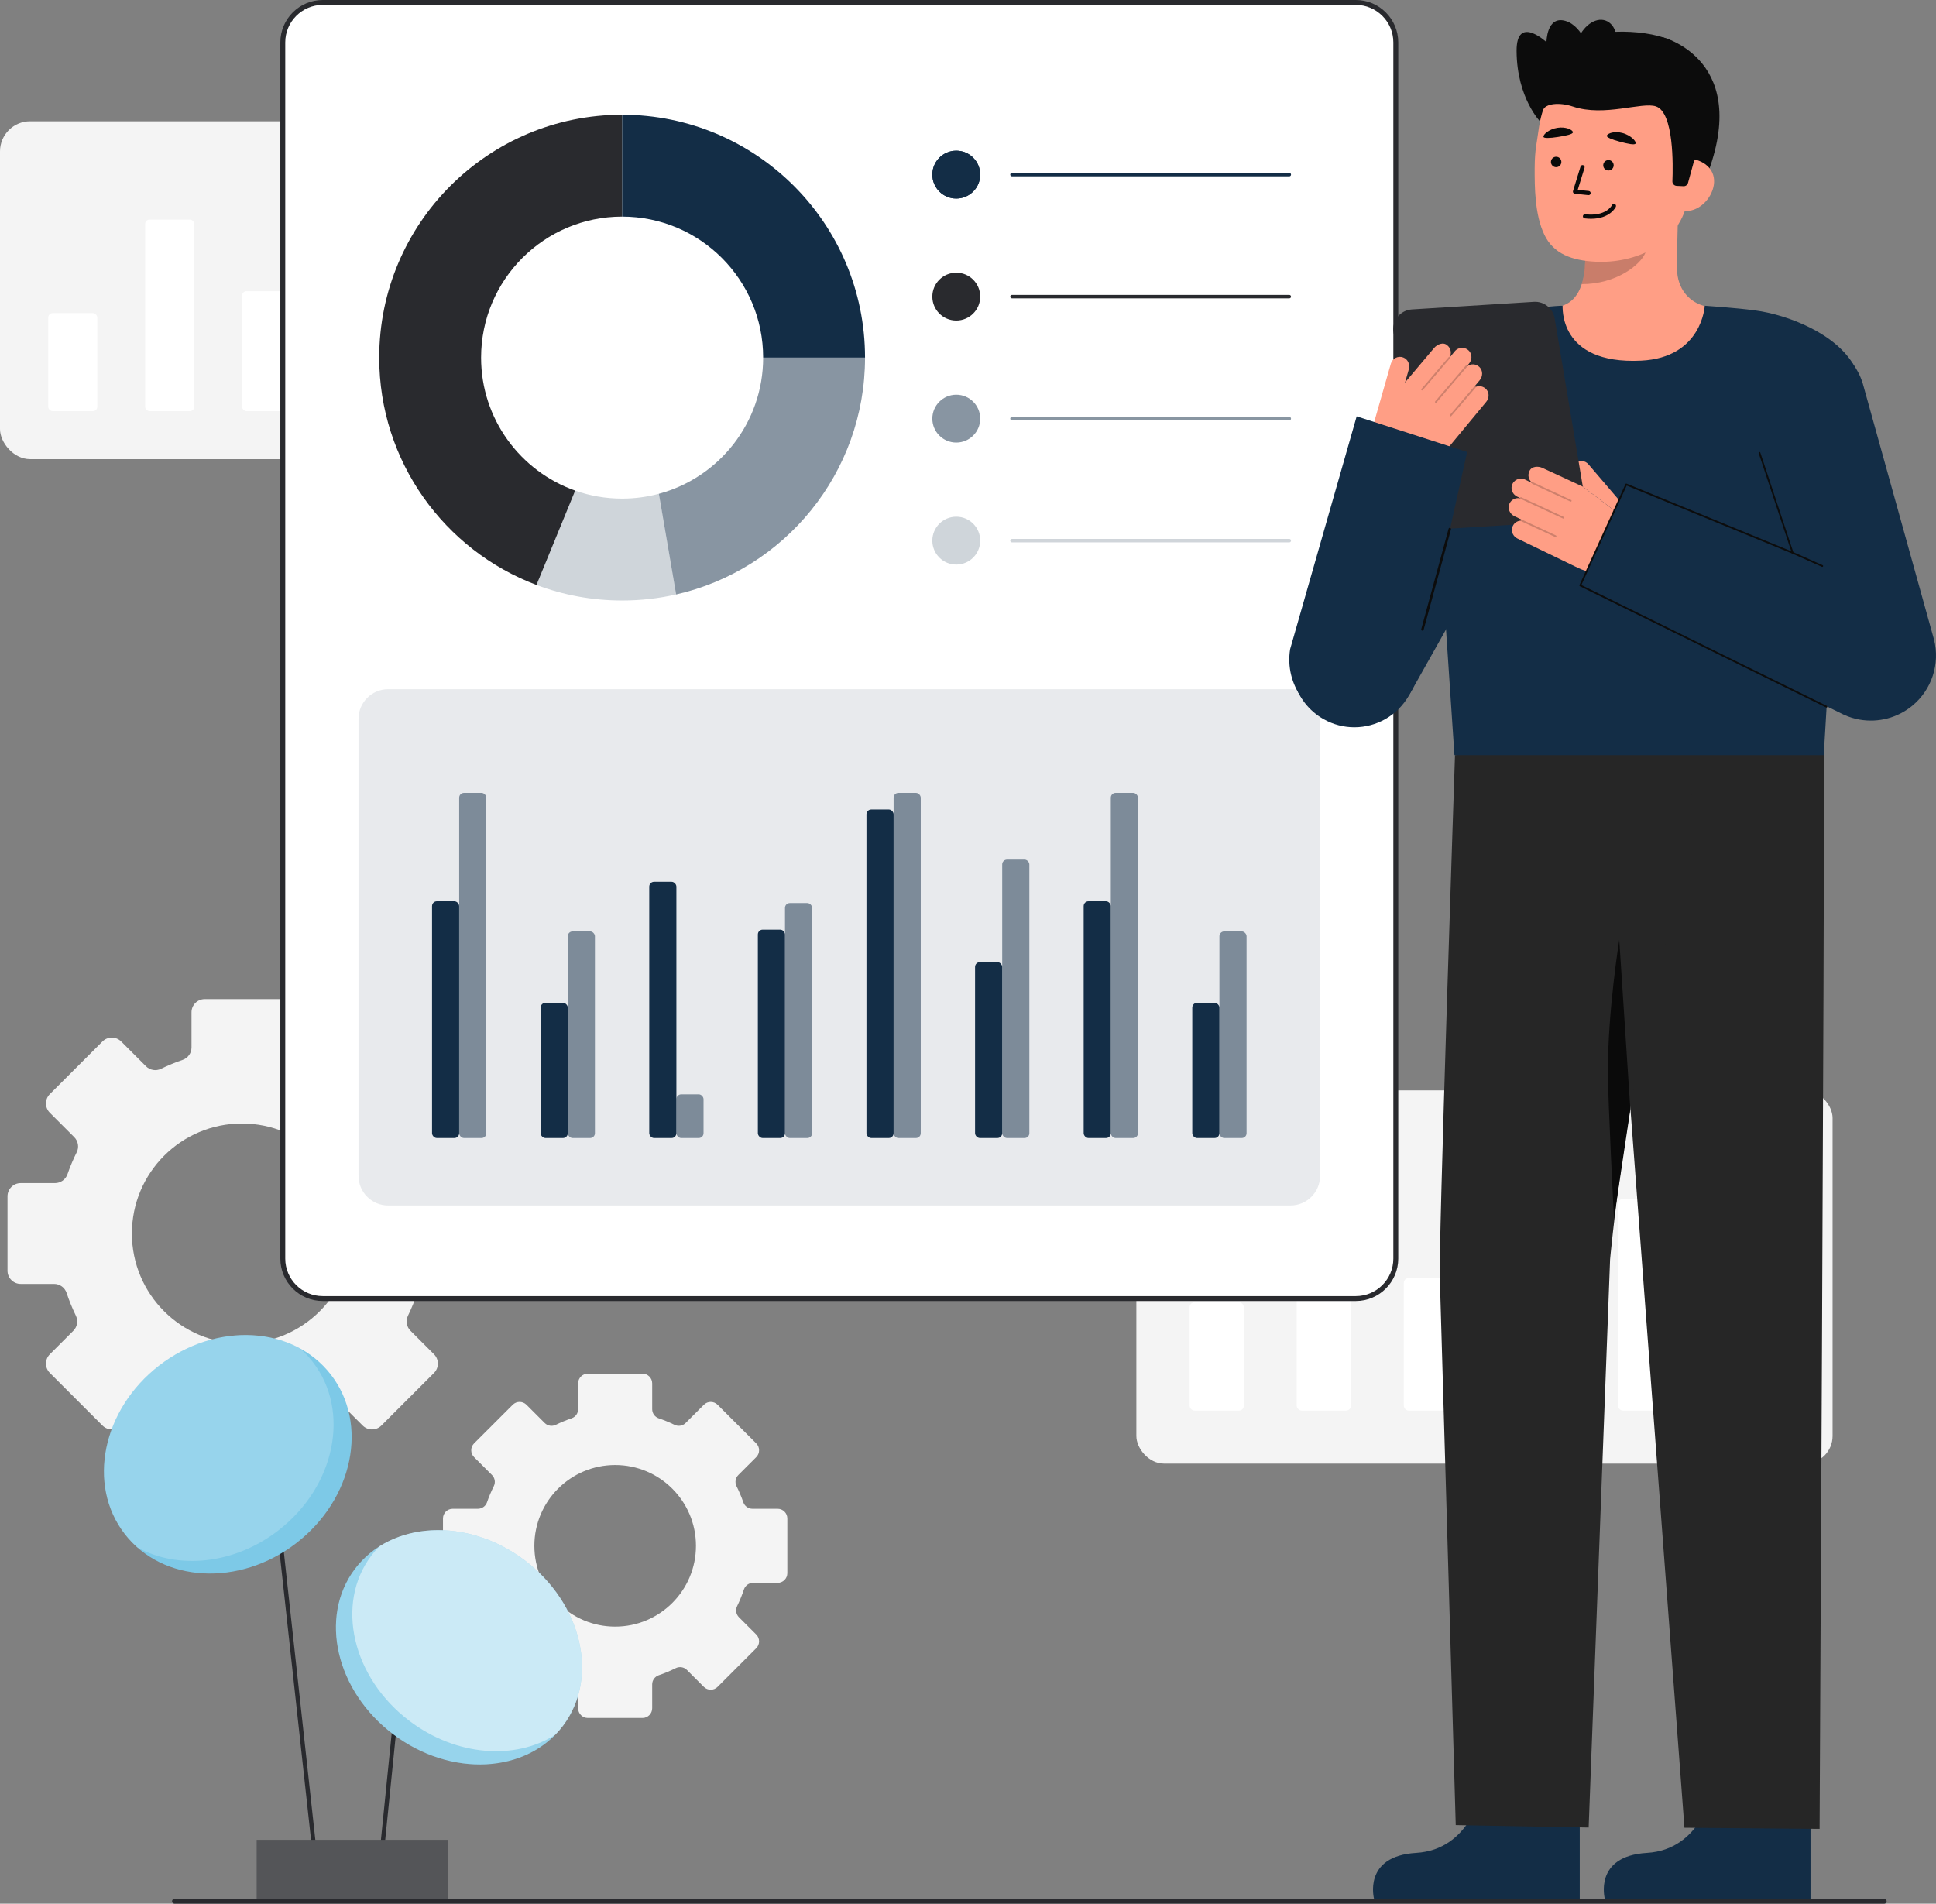 <svg id="Layer_2" data-name="Layer 2" xmlns="http://www.w3.org/2000/svg" viewBox="0 0 788.266 775.221" style="width: 100%; height: 100%;">
  <rect x="0" y="0" width="788.266" height="775.221" fill="#808080" stroke="none"/>
  <g id="Layer_2-2" data-name="Layer 2">
    <g>
      <path d="m316.628,614.403h-10.254c-1.666,0-3.167-1.051-3.713-2.627-.788-2.268-1.722-4.467-2.779-6.589-.761-1.514-.449-3.34.747-4.536l7.288-7.287c1.542-1.542,1.542-4.045,0-5.587l-15.743-15.737c-1.542-1.542-4.038-1.542-5.587,0l-7.419,7.419c-1.182,1.182-2.994,1.5-4.501.761-2.081-1.016-4.238-1.908-6.458-2.662-1.597-.539-2.662-2.047-2.662-3.727v-10.509c0-2.178-1.763-3.948-3.948-3.948h-22.257c-2.185,0-3.948,1.77-3.948,3.948v10.509c0,1.68-1.065,3.187-2.662,3.727-2.219.754-4.377,1.646-6.458,2.662-1.507.74-3.319.422-4.501-.761l-7.419-7.419c-1.542-1.542-4.045-1.542-5.587,0l-15.743,15.737c-1.542,1.542-1.542,4.045,0,5.587l7.287,7.287c1.196,1.196,1.507,3.021.747,4.536-1.058,2.123-1.991,4.321-2.773,6.589-.553,1.576-2.054,2.627-3.72,2.627h-10.254c-2.185,0-3.948,1.77-3.948,3.948v22.263c0,2.178,1.763,3.948,3.948,3.948h9.984c1.708,0,3.215,1.092,3.747,2.71.774,2.33,1.701,4.591,2.759,6.769.74,1.521.442,3.34-.747,4.529l-7.032,7.032c-1.542,1.542-1.542,4.038,0,5.58l15.743,15.743c1.542,1.542,4.045,1.542,5.587,0l6.893-6.893c1.203-1.203,3.042-1.493,4.563-.733,2.219,1.106,4.522,2.074,6.893,2.876,1.604.546,2.69,2.047,2.69,3.741v9.721c0,2.185,1.763,3.955,3.948,3.955h22.257c2.185,0,3.948-1.77,3.948-3.955v-9.721c0-1.694,1.086-3.194,2.69-3.741,2.372-.802,4.674-1.77,6.893-2.876,1.521-.761,3.36-.47,4.563.733l6.893,6.893c1.549,1.542,4.045,1.542,5.587,0l15.743-15.743c1.542-1.542,1.542-4.038,0-5.58l-7.032-7.032c-1.189-1.189-1.487-3.008-.747-4.529,1.058-2.178,1.984-4.439,2.759-6.769.532-1.618,2.04-2.71,3.747-2.71h9.984c2.185,0,3.948-1.77,3.948-3.948v-22.263c0-2.178-1.763-3.948-3.948-3.948Zm-66.154,47.977c-18.17,0-32.904-14.727-32.904-32.897s14.734-32.904,32.904-32.904,32.897,14.734,32.897,32.904-14.727,32.897-32.897,32.897Z" fill="#f4f4f4"></path>
      <path d="m188.568,481.774h-13.96c-2.269,0-4.311-1.431-5.055-3.577-1.073-3.088-2.344-6.081-3.784-8.971-1.035-2.061-.612-4.547,1.017-6.175l9.921-9.921c2.099-2.099,2.099-5.507,0-7.606l-21.434-21.424c-2.099-2.099-5.497-2.099-7.606,0l-10.1,10.1c-1.61,1.61-4.076,2.043-6.128,1.035-2.833-1.384-5.77-2.598-8.792-3.624-2.174-.734-3.624-2.786-3.624-5.074v-14.308c0-2.965-2.4-5.375-5.375-5.375h-30.301c-2.975,0-5.375,2.41-5.375,5.375v14.308c0,2.287-1.45,4.339-3.624,5.074-3.022,1.026-5.958,2.24-8.792,3.624-2.052,1.007-4.518.574-6.128-1.035l-10.1-10.1c-2.099-2.099-5.507-2.099-7.606,0l-21.433,21.424c-2.099,2.099-2.099,5.507,0,7.606l9.921,9.921c1.628,1.628,2.052,4.114,1.017,6.175-1.44,2.89-2.711,5.883-3.775,8.971-.753,2.146-2.796,3.577-5.064,3.577h-13.96c-2.975,0-5.375,2.41-5.375,5.375v30.31c0,2.965,2.4,5.375,5.375,5.375h13.592c2.325,0,4.377,1.487,5.102,3.69,1.054,3.172,2.316,6.25,3.756,9.215,1.007,2.071.602,4.547-1.017,6.166l-9.573,9.573c-2.099,2.099-2.099,5.497,0,7.596l21.433,21.433c2.099,2.099,5.507,2.099,7.606,0l9.385-9.385c1.638-1.638,4.142-2.033,6.213-.998,3.022,1.506,6.156,2.824,9.385,3.916,2.184.744,3.662,2.786,3.662,5.092v13.235c0,2.975,2.4,5.384,5.375,5.384h30.301c2.975,0,5.375-2.41,5.375-5.384v-13.235c0-2.306,1.478-4.349,3.662-5.092,3.229-1.092,6.363-2.41,9.385-3.916,2.071-1.035,4.575-.64,6.213.998l9.385,9.385c2.109,2.099,5.507,2.099,7.606,0l21.434-21.433c2.099-2.099,2.099-5.497,0-7.596l-9.573-9.573c-1.619-1.619-2.024-4.095-1.017-6.166,1.44-2.965,2.702-6.043,3.756-9.215.725-2.203,2.777-3.69,5.102-3.69h13.592c2.975,0,5.375-2.41,5.375-5.375v-30.31c0-2.965-2.4-5.375-5.375-5.375Zm-90.064,65.317c-24.737,0-44.797-20.05-44.797-44.787s20.059-44.797,44.797-44.797,44.787,20.059,44.787,44.797-20.05,44.787-44.787,44.787Z" fill="#f4f4f4"></path>
      <g>
        <rect x="118.033" y="572.458" width="1.737" height="195.977" transform="translate(-72.228 16.913) rotate(-6.245)" fill="#292a2e"></rect>
        <rect x="107.796" y="709.088" width="104.283" height="1.737" transform="translate(-562.504 797.686) rotate(-84.228)" fill="#292a2e"></rect>
        <rect x="104.533" y="749.207" width="77.82" height="25.255" fill="#292a2e"></rect>
        <rect x="104.533" y="749.207" width="77.82" height="25.255" fill="#fff" opacity=".2"></rect>
        <ellipse cx="186.877" cy="670.815" rx="44.397" ry="53.048" transform="translate(-461.51 416.827) rotate(-53.042)" fill="#7DC9E7"></ellipse>
        <ellipse cx="186.877" cy="670.815" rx="44.397" ry="53.048" transform="translate(-461.51 416.827) rotate(-53.042)" fill="#fff" opacity=".2"></ellipse>
        <path d="m229.264,702.709c-1.003,1.337-2.083,2.588-3.233,3.746-16.228,10.368-40.18,8.736-59.183-5.565-23.409-17.611-30.435-47.774-15.691-67.366,1.003-1.337,2.083-2.58,3.225-3.746,16.235-10.375,40.181-8.736,59.191,5.557,23.409,17.619,30.434,47.781,15.691,67.374Z" fill="#fff" opacity=".5"></path>
        <ellipse cx="92.751" cy="592.204" rx="53.048" ry="45.682" transform="translate(-342.536 180.096) rotate(-37.665)" fill="#7DC9E7"></ellipse>
        <path d="m113.316,623.234c-17.961,13.873-40.787,15.987-57.333,6.956-1.889-1.663-3.637-3.521-5.223-5.572-15.419-19.966-9.116-50.672,14.075-68.571,17.961-13.865,40.787-15.987,57.325-6.964,1.896,1.663,3.645,3.528,5.23,5.58,15.419,19.966,9.116,50.672-14.075,68.571Z" fill="#fff" opacity=".2"></path>
      </g>
      <g>
        <rect x="462.683" y="444.019" width="283.474" height="151.987" rx="11.243" ry="11.243" fill="#f4f4f4"></rect>
        <g>
          <rect id="gra19_b" x="615.18" y="530.323" width="22.083" height="44.094" rx="1.995" ry="1.995" fill="#fff"></rect>
          <rect id="gra19_b-2" data-name="gra19_b" x="658.784" y="488.233" width="22.083" height="86.184" rx="1.995" ry="1.995" fill="#fff"></rect>
          <rect id="gra19_b-3" data-name="gra19_b" x="702.388" y="520.439" width="22.083" height="53.978" rx="1.995" ry="1.995" fill="#fff"></rect>
          <rect id="gra19_b-4" data-name="gra19_b" x="484.369" y="530.323" width="22.083" height="44.094" rx="1.995" ry="1.995" fill="#fff"></rect>
          <rect id="gra19_b-5" data-name="gra19_b" x="527.973" y="488.233" width="22.083" height="86.184" rx="1.995" ry="1.995" fill="#fff"></rect>
          <rect id="gra19_b-6" data-name="gra19_b" x="571.577" y="520.439" width="22.083" height="53.978" rx="1.995" ry="1.995" fill="#fff"></rect>
        </g>
      </g>
      <g>
        <rect y="49.389" width="256.608" height="137.583" rx="12.273" ry="12.273" fill="#f4f4f4"></rect>
        <g>
          <rect id="gra19_b-7" data-name="gra19_b" x="138.044" y="127.513" width="19.99" height="39.915" rx="1.805" ry="1.805" fill="#fff"></rect>
          <rect id="gra19_b-8" data-name="gra19_b" x="177.516" y="89.412" width="19.99" height="78.016" rx="1.805" ry="1.805" fill="#fff"></rect>
          <rect id="gra19_b-9" data-name="gra19_b" x="216.987" y="118.566" width="19.99" height="48.862" rx="1.805" ry="1.805" fill="#fff"></rect>
          <rect id="gra19_b-10" data-name="gra19_b" x="19.631" y="127.513" width="19.99" height="39.915" rx="1.805" ry="1.805" fill="#fff"></rect>
          <rect id="gra19_b-11" data-name="gra19_b" x="59.102" y="89.412" width="19.99" height="78.016" rx="1.805" ry="1.805" fill="#fff"></rect>
          <rect id="gra19_b-12" data-name="gra19_b" x="98.573" y="118.566" width="19.99" height="48.862" rx="1.805" ry="1.805" fill="#fff"></rect>
        </g>
      </g>
      <g>
        <rect x="115.146" y="1" width="453.17" height="527.791" rx="16.26" ry="16.26" fill="#fff"></rect>
        <path d="m552.056,529.791H131.406c-9.517,0-17.26-7.743-17.26-17.26V17.26c0-9.517,7.743-17.26,17.26-17.26h420.65c9.517,0,17.26,7.743,17.26,17.26v495.271c0,9.517-7.743,17.26-17.26,17.26ZM131.406,2c-8.414,0-15.26,6.846-15.26,15.26v495.271c0,8.414,6.846,15.26,15.26,15.26h420.65c8.414,0,15.26-6.846,15.26-15.26V17.26c0-8.414-6.846-15.26-15.26-15.26H131.406Z" fill="#292a2e"></path>
      </g>
      <circle id="gra7_p" cx="389.358" cy="71.105" r="9.747" fill="#132D46"></circle>
      <circle id="gra7_p-2" data-name="gra7_p" cx="389.358" cy="71.105" r="9.747" fill="#132D46"></circle>
      <circle id="gra7_p-3" data-name="gra7_p" cx="389.358" cy="120.789" r="9.747" fill="#292a2e"></circle>
      <circle id="gra7_p-4" data-name="gra7_p" cx="389.358" cy="170.473" r="9.747" fill="#132D46" opacity=".5"></circle>
      <circle id="gra7_p-5" data-name="gra7_p" cx="389.358" cy="220.157" r="9.747" fill="#132D46" opacity=".2"></circle>
      <g>
        <path d="m195.883,145.631c0,25.005,15.999,46.275,38.316,54.152l-15.755,38.421c-37.42-14.091-64.042-50.231-64.042-92.573,0-54.618,44.285-98.903,98.903-98.903v41.481c-31.707,0-57.422,25.703-57.422,57.422Z" fill="#fff" opacity="0"></path>
        <path d="m195.883,145.631c0,25.005,15.999,46.275,38.316,54.152l-15.755,38.421c-37.42-14.091-64.042-50.231-64.042-92.573,0-54.618,44.285-98.903,98.903-98.903v41.481c-31.707,0-57.422,25.703-57.422,57.422Z" fill="#292a2e"></path>
        <path d="m352.208,145.631h-41.481c0-31.719-25.715-57.422-57.422-57.422v-41.481c54.618,0,98.903,44.285,98.903,98.903Z" fill="#132D46"></path>
        <path d="m352.208,145.631c0,47.066-32.882,86.453-76.911,96.448l-7.028-41.004c24.458-6.586,42.458-28.914,42.458-55.444h41.481Z" fill="#132D46" opacity=".5"></path>
        <path d="m275.296,242.079c-7.074,1.606-14.44,2.455-21.991,2.455-12.276,0-24.016-2.234-34.86-6.33l15.755-38.421c5.969,2.106,12.404,3.258,19.106,3.258,5.178,0,10.193-.686,14.963-1.966l7.028,41.004Z" fill="#132D46" opacity=".2"></path>
      </g>
      <path d="m524.948,71.812h-112.903c-.391,0-.707-.317-.707-.707s.316-.707.707-.707h112.903c.391,0,.707.317.707.707s-.316.707-.707.707Z" fill="#132D46"></path>
      <path d="m524.948,121.496h-112.903c-.391,0-.707-.317-.707-.707s.316-.707.707-.707h112.903c.391,0,.707.317.707.707s-.316.707-.707.707Z" fill="#292a2e"></path>
      <g fill="none" opacity=".5">
        <path d="m524.948,171.18h-112.903c-.391,0-.707-.317-.707-.707s.316-.707.707-.707h112.903c.391,0,.707.317.707.707s-.316.707-.707.707Z" fill="#132D46"></path>
      </g>
      <g fill="none" opacity=".2">
        <path d="m524.948,220.864h-112.903c-.391,0-.707-.317-.707-.707s.316-.707.707-.707h112.903c.391,0,.707.317.707.707s-.316.707-.707.707Z" fill="#132D46"></path>
      </g>
      <g>
        <g fill="none" opacity=".1">
          <path d="m525.434,490.891H158.028c-6.644,0-12.048-5.405-12.048-12.049v-186.139c0-6.643,5.405-12.048,12.048-12.048h367.406c6.643,0,12.048,5.405,12.048,12.048v186.139c0,6.644-5.405,12.049-12.048,12.049Z" fill="#132D46"></path>
        </g>
        <g>
          <rect id="gra5_b" x="186.961" y="322.877" width="11.051" height="140.539" rx="1.949" ry="1.949" fill="#132D46" opacity=".5"></rect>
          <rect id="gra5_b-2" data-name="gra5_b" x="175.909" y="367.018" width="11.051" height="96.399" rx="1.949" ry="1.949" fill="#132D46"></rect>
        </g>
        <g>
          <rect id="gra5_b-3" data-name="gra5_b" x="275.401" y="445.634" width="11.051" height="17.783" rx="1.949" ry="1.949" fill="#132D46" opacity=".5"></rect>
          <rect id="gra5_b-4" data-name="gra5_b" x="264.35" y="359.081" width="11.051" height="104.335" rx="1.949" ry="1.949" fill="#132D46"></rect>
        </g>
        <g>
          <rect id="gra5_b-5" data-name="gra5_b" x="231.181" y="379.294" width="11.051" height="84.122" rx="1.949" ry="1.949" fill="#132D46" opacity=".5"></rect>
          <rect id="gra5_b-6" data-name="gra5_b" x="220.129" y="408.36" width="11.051" height="55.056" rx="1.949" ry="1.949" fill="#132D46"></rect>
        </g>
        <g>
          <rect id="gra5_b-7" data-name="gra5_b" x="408.061" y="350.058" width="11.051" height="113.359" rx="1.949" ry="1.949" fill="#132D46" opacity=".5"></rect>
          <rect id="gra5_b-8" data-name="gra5_b" x="397.01" y="391.793" width="11.051" height="71.624" rx="1.949" ry="1.949" fill="#132D46"></rect>
        </g>
        <g>
          <rect id="gra5_b-9" data-name="gra5_b" x="319.621" y="367.74" width="11.051" height="95.676" rx="1.949" ry="1.949" fill="#132D46" opacity=".5"></rect>
          <rect id="gra5_b-10" data-name="gra5_b" x="308.57" y="378.572" width="11.051" height="84.844" rx="1.949" ry="1.949" fill="#132D46"></rect>
        </g>
        <g>
          <rect id="gra5_b-11" data-name="gra5_b" x="363.841" y="322.877" width="11.051" height="140.539" rx="1.949" ry="1.949" fill="#132D46" opacity=".5"></rect>
          <rect id="gra5_b-12" data-name="gra5_b" x="352.79" y="329.647" width="11.051" height="133.769" rx="1.949" ry="1.949" fill="#132D46"></rect>
        </g>
        <g>
          <rect id="gra5_b-13" data-name="gra5_b" x="452.281" y="322.877" width="11.051" height="140.539" rx="1.949" ry="1.949" fill="#132D46" opacity=".5"></rect>
          <rect id="gra5_b-14" data-name="gra5_b" x="441.23" y="367.018" width="11.051" height="96.399" rx="1.949" ry="1.949" fill="#132D46"></rect>
        </g>
        <g>
          <rect id="gra5_b-15" data-name="gra5_b" x="496.501" y="379.294" width="11.051" height="84.122" rx="1.949" ry="1.949" fill="#132D46" opacity=".5"></rect>
          <rect id="gra5_b-16" data-name="gra5_b" x="485.45" y="408.36" width="11.051" height="55.056" rx="1.949" ry="1.949" fill="#132D46"></rect>
        </g>
      </g>
      <path d="m767.177,775.221H71.048c-.552,0-1-.448-1-1s.448-1,1-1h696.129c.552,0,1,.448,1,1s-.448,1-1,1Z" fill="#292a2e"></path>
      <g>
        <g>
          <path d="m627.395,49.845s-9.791-9.738-9.898-29.08c-.083-14.976,12.164-3.604,12.164-3.604,0,0,.045-10.784,7.615-8.677,7.57,2.108,10.37,13.827,10.37,13.827" fill="#0c0c0c"></path>
          <path d="m676.994,15.187s37.727,9.35,16.779,59.338l-3.419-.237-6.941-.481" fill="#0c0c0c"></path>
          <path id="sk" d="m628.571,126.479c.17-.022,2.056,31.264,38.401,28.537,25.162-1.885,34.133-28.581,34.71-28.581-2.713-.577-6.066-1.452-7.398-1.752-4.427-.998-9.953-4.65-11.23-12.345-.736-4.435.513-27.122.128-31.609l-38.623,8.621c.54,9.476,4.317,31.445-8.922,35.333-2.203.643-4.576,1.234-7.067,1.796Z" fill="#ff9e85"></path>
          <path id="sh" d="m644.018,115.704c.547-1.746.873-3.265,1.162-5.995.517-4.882.242-9.37-.252-13.943,7.803-1.039,15.294-4.32,21.347-9.352.717,2.649,4.661,14.222,3.569,16.739-2.064,4.758-11.764,12.55-25.825,12.55Z" fill="#0c0c0c" opacity=".22"></path>
          <path d="m649.794,106.579c15.282.714,34.657-6.35,37.725-26.806l2.768-18.458c3.068-20.457-5.19-38.651-24.451-41.539h0c-19.261-2.888-36.144,11.536-39.212,31.993l-1.225,8.172c-.252,1.682-.528,4.727-.538,8.486-.019,7.499-.019,18.906,3.942,27.165,3.74,7.797,11.228,10.532,20.991,10.989Z" fill="#ff9e85"></path>
          <g>
            <g>
              <circle id="e1_eye" cx="633.605" cy="65.952" r="2.124" fill="#0a0a0a"></circle>
              <g id="e1_n">
                <path d="m646.807,79.47c.43,0,.798-.325.844-.761.049-.467-.29-.885-.757-.933l-4.499-.47,2.769-8.986c.138-.448-.114-.924-.562-1.062-.448-.138-.923.113-1.062.562l-3.073,9.974c-.075.243-.037.506.104.718s.368.35.621.377l5.527.578c.03.003.06.005.089.005Z" fill="#0a0a0a"></path>
              </g>
              <g id="e1_m">
                <path d="m647.806,89.09c7.7,0,9.991-4.653,10.094-4.871.2-.424.018-.93-.406-1.131-.421-.2-.926-.02-1.128.401-.096.198-2.447,4.768-10.921,3.755-.475-.059-.889.277-.945.743-.056.466.277.888.742.944.914.109,1.768.159,2.563.159Z" fill="#0a0a0a"></path>
              </g>
              <path id="e1_eb" d="m654.233,55.257c-.204.633,2.098,1.579,5.335,2.446s6.167,1.493,6.387.695c.278-1.008-2.134-3.381-5.371-4.248-3.237-.867-6.03.112-6.351,1.107Z" fill="#0a0a0a"></path>
              <circle id="e1_eye-2" data-name="e1_eye" cx="654.901" cy="67.306" r="2.124" fill="#0a0a0a"></circle>
            </g>
            <path id="e1_eb-2" data-name="e1_eb" d="m628.439,55.701c.07.661,2.558.592,5.869.071,3.31-.521,6.242-1.138,6.119-1.956-.155-1.034-2.978-2.298-6.288-1.777-3.31.521-5.81,2.622-5.7,3.662Z" fill="#0a0a0a"></path>
          </g>
          <path d="m685.388,85.826c5.853.878,11.537-4.673,12.415-10.526.878-5.853-3.383-9.793-9.237-10.671l-3.604,3.47-4.607,16.972,5.032.755Z" fill="#ff9e85"></path>
          <path d="m682.654,75.689c-.99-.046-1.758-.879-1.717-1.869.268-6.397.619-27.932-6.648-30.478-5.693-1.995-21.031,4.367-33.841.056-5.604-1.886-11.262-1.21-12.19,1.432-.368,1.046-1.834-14.911,8.785-25.415,8.455-8.363,32.296-7.785,42.558-3.258,28.415,12.537,9.999,49.914,9.999,49.914l-2.307,8.425c-.223.813-.98,1.364-1.822,1.324l-2.817-.132Z" fill="#0c0c0c"></path>
          <ellipse cx="649.733" cy="19.617" rx="11.927" ry="8.103" transform="translate(413.289 625.118) rotate(-70.399)" fill="#0c0c0c"></ellipse>
        </g>
        <g>
          <path d="m697.023,729.808s-4.515,23.404-26.428,24.708c-21.913,1.304-17.161,18.761-17.161,18.761h83.739v-41.837s-40.15-1.632-40.15-1.632Z" fill="#132D46"></path>
          <path d="m742.852,302.878s-.263-7.036-.207,8.924c.207,59.529-1.776,432.943-1.776,432.943l-55.026-.462-33.333-443.823,90.342,2.419Z" fill="#262626"></path>
          <path d="m603.061,729.808s-4.515,23.404-26.428,24.708c-21.913,1.304-17.161,18.761-17.161,18.761h83.739v-41.837s-40.15-1.632-40.15-1.632Z" fill="#132D46"></path>
          <path d="m592.418,307.501s-6.874,203.456-6.16,213.4l6.464,222.303,54.117,1,8.726-231.343s5.72-63.816,21.139-123.073c7.912-30.406,12.613-61.557,14.168-92.938h0s-98.454,10.651-98.454,10.651Z" fill="#262626"></path>
          <path d="m663.811,451.751l-4.513-69.009s-4.635,28.689-4.635,53.417c0,12.087,2.49,59.942,2.49,59.942l6.658-44.35Z" fill="#0a0a0a"></path>
        </g>
        <path d="m584.446,194.569c1.135,13.332,6.655,96.51,7.746,112.931h150.372c.849-14.811,4.664-79.575,7.885-108.539,3.075-27.638,9.108-41.475,4.686-49.646-7.226-13.354-26.972-21.071-40.436-22.894-8.222-1.113-20.587-1.911-20.587-1.911,0,0-1.047,21.181-26.013,22.359-33.986,1.603-31.716-22.359-31.884-22.359-5.506,0-36.958,3.485-44.653,8.046-20.968,12.417-9.525,33.759-7.116,62.012Z" fill="#132D46"></path>
        <path d="m551.438,296.152c-4.232,0-8.521-1.055-12.474-3.276-12.276-6.902-16.633-22.449-9.73-34.725l60.781-108.11c6.901-12.276,22.448-16.633,34.725-9.731s16.633,22.449,9.73,34.725l-60.781,108.11c-4.68,8.324-13.336,13.007-22.251,13.007Z" fill="#132D46"></path>
        <path d="m662.468,207.463l-15.728-18.409c-1.419-1.66-3.95-1.809-5.554-.286-1.505,1.428-1.478,3.851-.13,5.428l3.361,3.933,16.813,12.772,1.238-3.438Z" fill="#ff9e85"></path>
        <path d="m637.797,212.316l-49.659,3.094c-4.129.257-7.785-2.647-8.468-6.727l-12.266-73.283c-.791-4.725,2.682-9.096,7.463-9.394l49.659-3.094c4.129-.257,7.785,2.647,8.468,6.727l12.266,73.283c.791,4.725-2.682,9.096-7.463,9.394Z" fill="#292a2e"></path>
        <g>
          <path d="m644.416,198.13l-16.303-7.545c-1.798-.871-4.561-.789-5.405,1.292-.793,1.637-.309,3.555,1.05,4.648-.011.017-.027.032-.035.052-.007.014-.006.029-.01.043l-2.773-1.342c-2.128-1.03-4.738.085-5.382,2.493-.479,1.79.504,3.658,2.171,4.465l1.18.571c0,.043.005.086.02.126-1.763-.401-3.637.488-4.378,2.249-.805,1.912.191,4.12,2.059,5.024l2.9,1.404c-.108.02-.207.084-.26.193-.031.068-.033.138-.021.206-1.585.079-3.065,1.125-3.528,2.856-.479,1.79.504,3.658,2.171,4.465l24.726,11.971c7.076,3.426,15.523,2.215,21.353-3.06l9.175-8.302-28.71-21.809Z" fill="#ff9e85"></path>
          <g fill="none" opacity=".2">
            <path d="m639.857,204.077c-.085.172-.292.245-.466.164l-15.495-7.195c-.177-.082-.254-.292-.172-.47.064-.172.293-.254.47-.172l15.495,7.195c.177.082.254.292.172.47l-.004.007Z" fill="#0c0c0c"></path>
          </g>
          <g fill="none" opacity=".2">
            <path d="m636.872,210.998c-.085.172-.292.245-.466.164l-17.292-8.03c-.177-.082-.254-.292-.172-.47.076-.161.293-.254.47-.172l17.292,8.03c.177.082.254.292.172.47l-.004.007Z" fill="#0c0c0c"></path>
          </g>
          <g fill="none" opacity=".2">
            <path d="m633.683,218.513c-.085.172-.292.245-.466.164l-13.794-6.405c-.177-.082-.254-.292-.172-.47.087-.177.293-.254.47-.172l13.794,6.405c.177.082.254.292.172.47l-.004.007Z" fill="#0c0c0c"></path>
          </g>
        </g>
        <path d="m643.415,238.4l107.257,52.612c2.118.975,4.32,1.652,6.552,2.039,7.535,1.307,15.402-.693,21.459-5.718,7.852-6.515,11.268-16.956,8.785-26.851l-28.64-102.969c-3.563-14.201-17.964-22.826-32.163-19.263-14.201,3.562-21.825,17.962-18.263,32.162l22.47,55.675-68.728-28.816-18.731,41.129Z" fill="#132D46"></path>
        <path d="m743.615,288.124c-.032-.005-.064-.015-.094-.03l-100.26-49.375c-.173-.084-.247-.29-.168-.464l18.731-41.129c.079-.175.282-.256.459-.18l67.05,27.53-13.27-39.967c-.053-.188.056-.383.244-.437.189-.053.383.057.436.244l13.47,40.675c.037.131-.004.271-.106.361-.102.09-.246.114-.371.061l-67.411-27.682-18.446,40.502,99.95,49.225c.176.085.249.297.164.473-.07.145-.227.22-.378.194Z" fill="#0c0c0c"></path>
        <path d="m741.898,230.836c-.029-.005-.057-.013-.084-.026l-12.084-5.401c-.178-.079-.258-.289-.179-.467.08-.179.288-.261.467-.178l12.084,5.401c.178.079.258.289.179.467-.068.151-.227.231-.383.204Z" fill="#0c0c0c"></path>
        <g>
          <path d="m605.284,158.692c-1.142-1.409-2.945-1.754-4.432-1.156-.018-.066-.037-.135-.093-.183-.101-.083-.223-.082-.336-.044l2.085-2.52c1.288-1.557,1.311-3.899-.128-5.317-1.406-1.385-3.545-1.445-5.017-.321-.003-.038-.036-.066-.051-.101l.854-1.032c1.173-1.418,1.301-3.506.142-4.935-1.583-1.952-4.441-1.889-5.955-.059l-1.97,2.381c-.011-.012-.009-.031-.021-.042-.015-.015-.041-.009-.058-.02.79-1.562.434-3.514-.971-4.677-1.632-1.542-4.179-.468-5.453,1.071l-12.038,14.285.347-.646,1.427-4.992c.555-1.943-.364-4.097-2.251-4.819-2.128-.813-4.449.379-5.062,2.522l-6.653,23.28-1.615,5.653c-1.611,5.637,1.555,11.533,7.145,13.304l1.758.557c7.495,2.375,15.68-.036,20.692-6.093l17.513-21.166c1.173-1.418,1.301-3.505.143-4.935Z" fill="#ff9e85"></path>
          <g fill="none" opacity=".2">
            <path d="m578.806,158.892c.149.121.367.102.492-.044l11.102-12.985c.127-.148.109-.371-.039-.498-.13-.13-.372-.109-.498.039l-11.102,12.985c-.127.148-.109.371.039.498l.006.005Z" fill="#0c0c0c"></path>
          </g>
          <g fill="none" opacity=".2">
            <path d="m584.398,163.946c.149.121.367.102.492-.044l12.39-14.491c.127-.148.109-.371-.039-.498-.136-.115-.372-.109-.498.039l-12.39,14.491c-.127.148-.109.371.039.498l.006.005Z" fill="#0c0c0c"></path>
          </g>
          <g fill="none" opacity=".2">
            <path d="m590.423,169.455c.149.121.367.102.492-.044l9.883-11.559c.127-.148.109-.371-.039-.498-.152-.125-.372-.109-.498.039l-9.883,11.559c-.127.148-.109.371.039.498l.006.005Z" fill="#0c0c0c"></path>
          </g>
        </g>
        <path d="m597.365,184.058l-19.734,88.744c-2.104,13.021-13.36,22.284-26.137,22.284-1.406,0-2.829-.112-4.262-.344-14.453-2.335-24.277-15.946-21.941-30.399l27.095-94.809" fill="#132D46"></path>
        <path d="m579.167,256.819c-.043,0-.087-.005-.131-.018-.267-.072-.424-.347-.352-.614l11.126-40.876c.072-.266.346-.426.613-.351.267.072.424.347.352.614l-11.126,40.876c-.061.223-.262.369-.482.369Z" fill="#0c0c0c"></path>
      </g>
    </g>
  </g>
</svg>